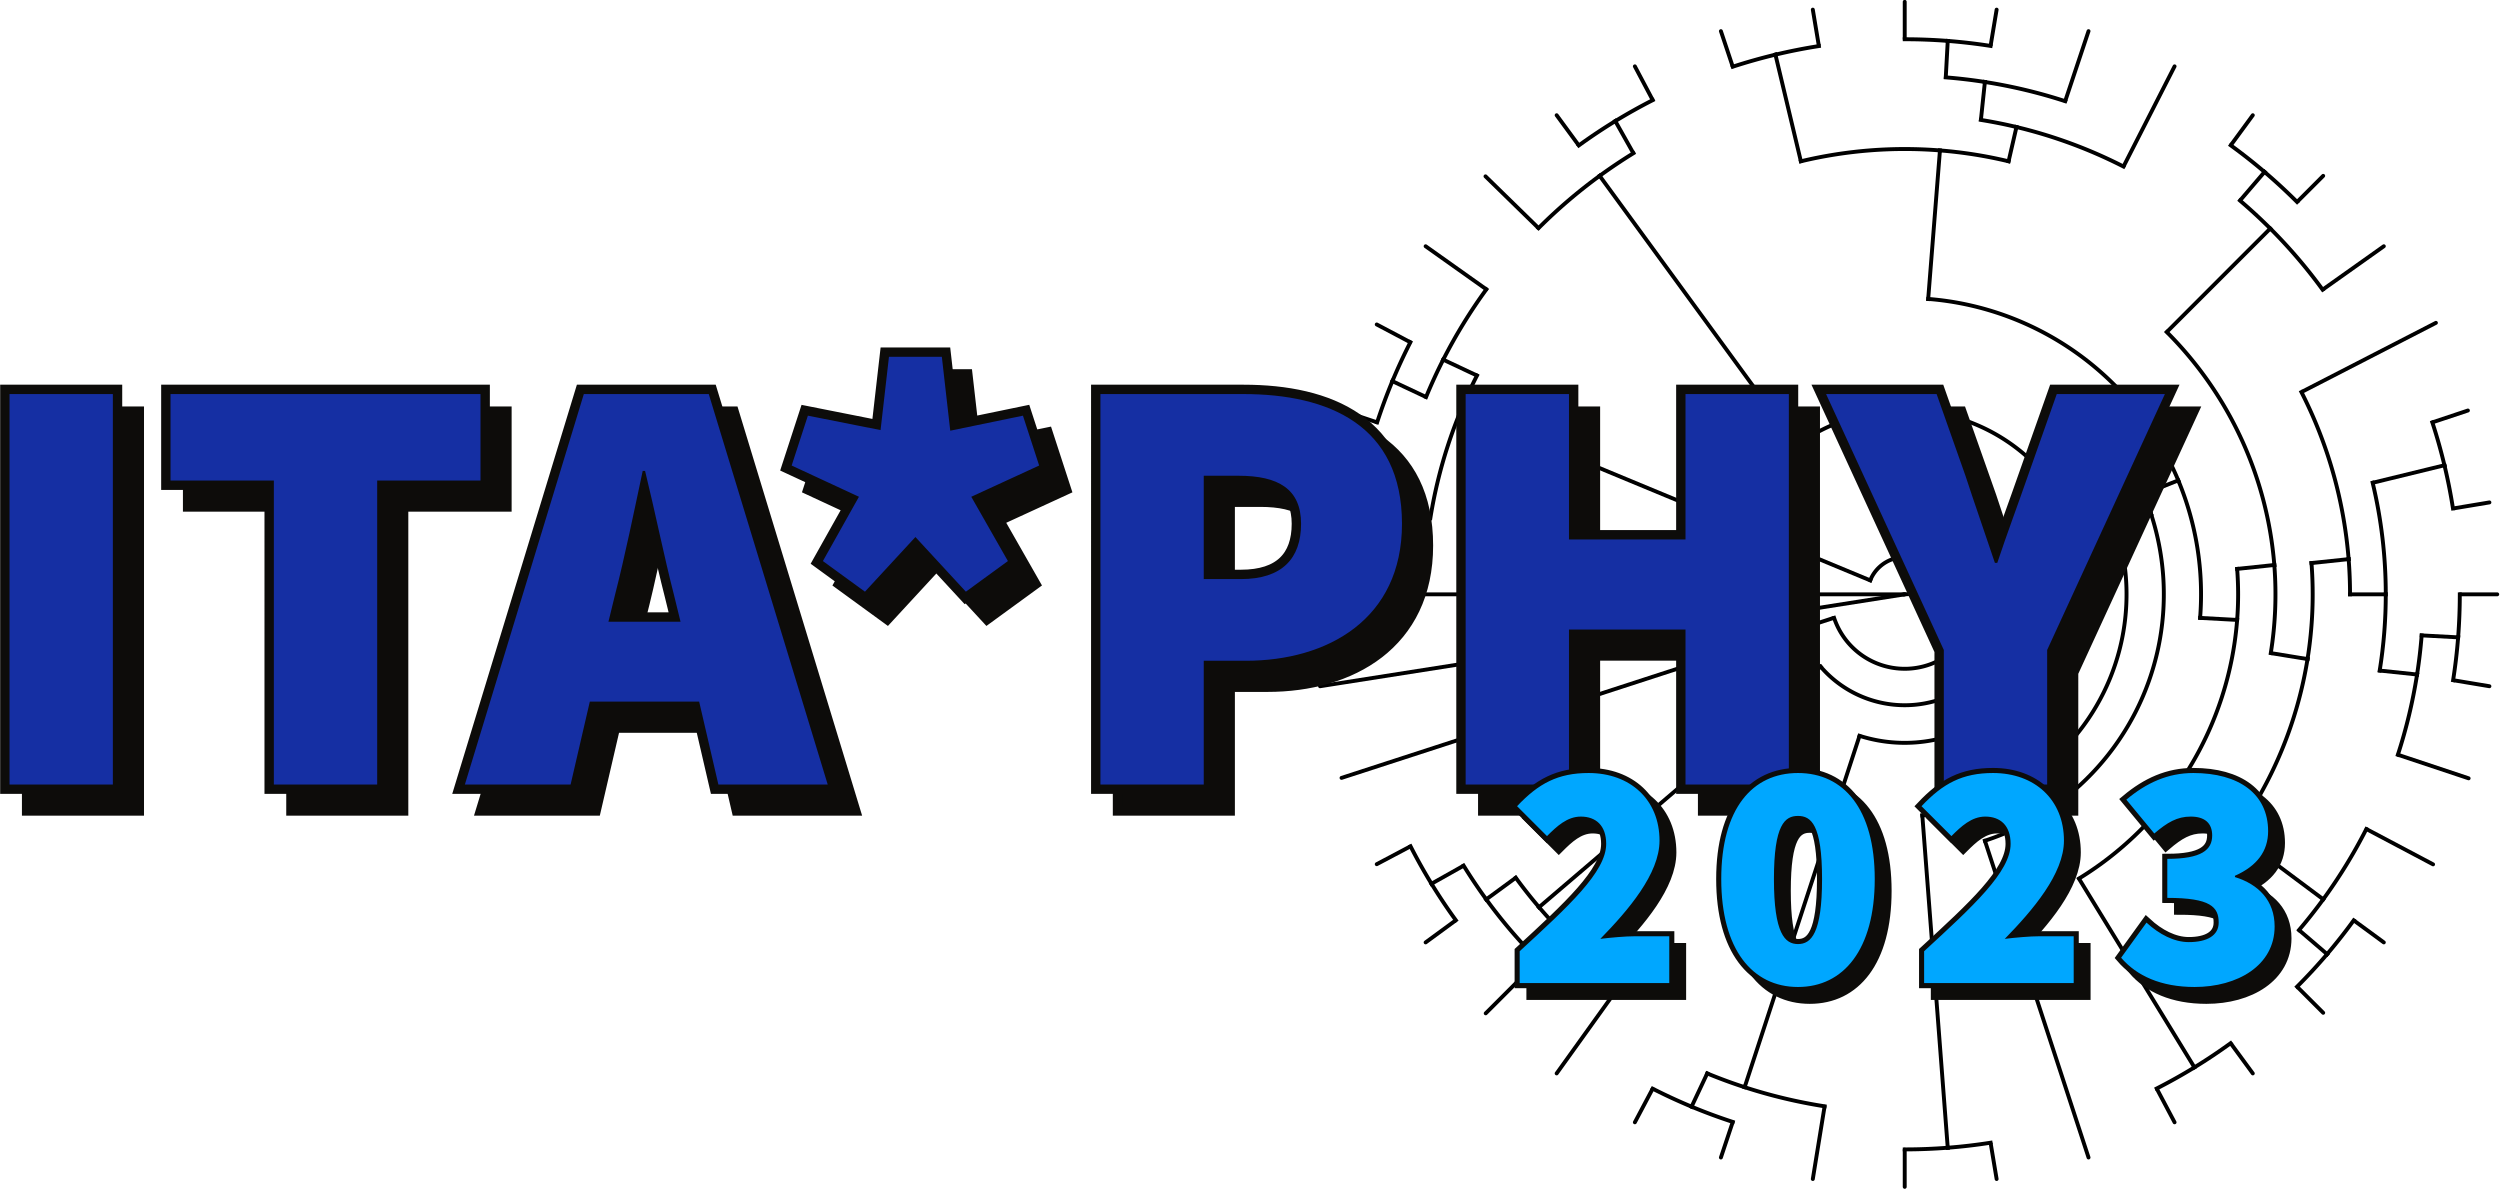 <?xml version="1.0" encoding="UTF-8" standalone="no"?>
<!-- Created with Inkscape (http://www.inkscape.org/) -->

<svg
   version="1.1"
   id="svg2"
   xml:space="preserve"
   width="778.806"
   height="370.583"
   viewBox="0 0 778.806 370.583"
   sodipodi:docname="itaphylogo.svg"
   inkscape:version="1.1.2 (b8e25be833, 2022-02-05)"
   xmlns:inkscape="http://www.inkscape.org/namespaces/inkscape"
   xmlns:sodipodi="http://sodipodi.sourceforge.net/DTD/sodipodi-0.dtd"
   xmlns="http://www.w3.org/2000/svg"
   xmlns:svg="http://www.w3.org/2000/svg"><defs
     id="defs6" /><sodipodi:namedview
     id="namedview4"
     pagecolor="#ffffff"
     bordercolor="#666666"
     borderopacity="1.0"
     inkscape:pageshadow="2"
     inkscape:pageopacity="0.0"
     inkscape:pagecheckerboard="0"
     showgrid="false"
     inkscape:zoom="1.0698529"
     inkscape:cx="319.67012"
     inkscape:cy="246.29554"
     inkscape:window-width="2560"
     inkscape:window-height="1351"
     inkscape:window-x="-9"
     inkscape:window-y="-9"
     inkscape:window-maximized="1"
     inkscape:current-layer="g10" /><g
     id="g8"
     inkscape:groupmode="layer"
     inkscape:label="My project"
     transform="matrix(1.333,0,0,1.333,207.61,-180.719)"><g
       id="g10"
       transform="rotate(90,94.668,310.748)"><g
         id="g5332"
         style="font-size:12px;font-family:Dialog;fill:#000000;stroke:#000000;stroke-linecap:square;stroke-miterlimit:10"
         transform="matrix(0,-0.457,0.457,0,-84.905,262.525)"><line
           id="line3469"
           style="fill:none;stroke-width:2;stroke-miterlimit:10"
           y2="313.55"
           x2="320.56"
           y1="313.55"
           x1="320.56" /><line
           id="line3471"
           style="fill:none;stroke-width:2;stroke-linecap:round;stroke-miterlimit:10"
           y2="313.55"
           x2="17.562"
           y1="313.55"
           x1="320.56" /><line
           id="line3475"
           style="fill:none;stroke-width:2;stroke-miterlimit:10"
           y2="313.55"
           x2="320.56"
           y1="313.55"
           x1="320.56" /><line
           id="line3477"
           style="fill:none;stroke-width:2;stroke-miterlimit:10"
           y2="312.55"
           x2="338.8"
           y1="313.55"
           x1="320.56" /><path
           id="path3479"
           d="m 339.56,312.55 a 19.026,19.026 0 0 0 -36.593,-6.244"
           style="fill:none;stroke-width:2;stroke-miterlimit:10"
           inkscape:connector-curvature="0" /><line
           id="line3481"
           style="fill:none;stroke-width:2;stroke-miterlimit:10"
           y2="219.55"
           x2="93.562"
           y1="306.42"
           x1="302.93" /><path
           id="path3483"
           d="M 93.562,219.55 A 245.69,245.69 0 0 0 77.974,274.616"
           style="fill:none;stroke-width:2;stroke-miterlimit:10"
           inkscape:connector-curvature="0" /><line
           id="line3485"
           style="fill:none;stroke-width:2;stroke-linecap:round;stroke-miterlimit:10"
           y2="266.55"
           x2="21.562"
           y1="274.55"
           x1="77.562" /><path
           id="path3489"
           d="m 101.82,201.68 a 245.69,245.69 0 0 0 -8.254,17.87"
           style="fill:none;stroke-width:2;stroke-miterlimit:10"
           inkscape:connector-curvature="0" /><line
           id="line3491"
           style="fill:none;stroke-width:2;stroke-miterlimit:10"
           y2="193.55"
           x2="84.562"
           y1="201.55"
           x1="101.56" /><path
           id="path3493"
           d="m 84.562,193.55 a 264.76,264.76 0 0 0 -8.773,19.09"
           style="fill:none;stroke-width:2;stroke-miterlimit:10"
           inkscape:connector-curvature="0" /><line
           id="line3495"
           style="fill:none;stroke-width:2;stroke-miterlimit:10"
           y2="204.55"
           x2="58.562"
           y1="212.55"
           x1="75.562" /><path
           id="path3497"
           d="m 58.562,204.55 a 283.77,283.77 0 0 0 -7.801,21.065"
           style="fill:none;stroke-width:2;stroke-miterlimit:10"
           inkscape:connector-curvature="0" /><line
           id="line3499"
           style="fill:none;stroke-width:2;stroke-linecap:round;stroke-miterlimit:10"
           y2="219.55"
           x2="32.562"
           y1="225.55"
           x1="50.562" /><path
           id="path3503"
           d="m 67.759,184.65 a 283.77,283.77 0 0 0 -9.196,19.9"
           style="fill:none;stroke-width:2;stroke-miterlimit:10"
           inkscape:connector-curvature="0" /><line
           id="line3505"
           style="fill:none;stroke-width:2;stroke-linecap:round;stroke-miterlimit:10"
           y2="175.55"
           x2="50.562"
           y1="184.55"
           x1="67.562" /><path
           id="path3509"
           d="M 106.62,157.59 A 264.76,264.76 0 0 0 84.565,193.55"
           style="fill:none;stroke-width:2;stroke-miterlimit:10"
           inkscape:connector-curvature="0" /><line
           id="line3511"
           style="fill:none;stroke-width:2;stroke-linecap:round;stroke-miterlimit:10"
           y2="135.55"
           x2="75.562"
           y1="157.55"
           x1="106.56" /><path
           id="path3515"
           d="m 339.14,317.67 a 19.026,19.026 0 0 0 0.427,-5.127"
           style="fill:none;stroke-width:2;stroke-miterlimit:10"
           inkscape:connector-curvature="0" /><line
           id="line3517"
           style="fill:none;stroke-width:2;stroke-miterlimit:10"
           y2="322.8"
           x2="357.44"
           y1="317.8"
           x1="339.2" /><path
           id="path3519"
           d="m 357.56,322.55 a 38.079,38.079 0 0 0 0.588,-2.905"
           style="fill:none;stroke-width:2;stroke-miterlimit:10"
           inkscape:connector-curvature="0" /><line
           id="line3521"
           style="fill:none;stroke-width:2;stroke-miterlimit:10"
           y2="322.55"
           x2="376.56"
           y1="319.55"
           x1="358.2" /><path
           id="path3523"
           d="m 376.56,322.55 a 56.719,56.719 0 0 0 0,-18"
           style="fill:none;stroke-width:2;stroke-miterlimit:10"
           inkscape:connector-curvature="0" /><line
           id="line3525"
           style="fill:none;stroke-width:2;stroke-miterlimit:10"
           y2="301.55"
           x2="395.56"
           y1="304.55"
           x1="376.56" /><path
           id="path3527"
           d="m 395.56,301.55 a 75.954,75.954 0 0 0 -4.83,-17.071"
           style="fill:none;stroke-width:2;stroke-miterlimit:10"
           inkscape:connector-curvature="0" /><line
           id="line3529"
           style="fill:none;stroke-width:2;stroke-miterlimit:10"
           y2="277.55"
           x2="407.56"
           y1="284.55"
           x1="390.56" /><path
           id="path3531"
           d="M 407.56,277.55 A 94.154,94.154 0 0 0 265.18,237.4"
           style="fill:none;stroke-width:2;stroke-miterlimit:10"
           inkscape:connector-curvature="0" /><line
           id="line3533"
           style="fill:none;stroke-width:2;stroke-miterlimit:10"
           y2="99.547"
           x2="164.56"
           y1="236.55"
           x1="264.56" /><path
           id="path3535"
           d="M 164.56,99.547 A 264.82,264.82 0 0 0 133.3,126.29"
           style="fill:none;stroke-width:2;stroke-miterlimit:10"
           inkscape:connector-curvature="0" /><line
           id="line3537"
           style="fill:none;stroke-width:2;stroke-linecap:round;stroke-miterlimit:10"
           y2="99.8"
           x2="106.18"
           y1="126.17"
           x1="133.18" /><path
           id="path3541"
           d="M 181.82,87.973 A 264.82,264.82 0 0 0 164.56,99.547"
           style="fill:none;stroke-width:2;stroke-miterlimit:10"
           inkscape:connector-curvature="0" /><line
           id="line3543"
           style="fill:none;stroke-width:2;stroke-miterlimit:10"
           y2="71.547"
           x2="172.56"
           y1="87.547"
           x1="181.56" /><path
           id="path3545"
           d="M 172.56,71.547 A 283.67,283.67 0 0 0 153.89,84.004"
           style="fill:none;stroke-width:2;stroke-miterlimit:10"
           inkscape:connector-curvature="0" /><line
           id="line3547"
           style="fill:none;stroke-width:2;stroke-linecap:round;stroke-miterlimit:10"
           y2="68.547"
           x2="142.56"
           y1="83.547"
           x1="153.56" /><path
           id="path3551"
           d="M 191.71,60.832 A 283.67,283.67 0 0 0 172.564,71.546"
           style="fill:none;stroke-width:2;stroke-miterlimit:10"
           inkscape:connector-curvature="0" /><line
           id="line3553"
           style="fill:none;stroke-width:2;stroke-linecap:round;stroke-miterlimit:10"
           y2="43.547"
           x2="182.56"
           y1="60.547"
           x1="191.56" /><path
           id="path3557"
           d="m 413.54,298.71 a 94.154,94.154 0 0 0 -5.978,-21.163"
           style="fill:none;stroke-width:2;stroke-miterlimit:10"
           inkscape:connector-curvature="0" /><line
           id="line3559"
           style="fill:none;stroke-width:2;stroke-miterlimit:10"
           y2="295.55"
           x2="432.56"
           y1="298.55"
           x1="414.56" /><path
           id="path3561"
           d="m 432.56,295.55 a 113.44,113.44 0 0 0 -4.088,-16.972"
           style="fill:none;stroke-width:2;stroke-miterlimit:10"
           inkscape:connector-curvature="0" /><line
           id="line3563"
           style="fill:none;stroke-width:2;stroke-miterlimit:10"
           y2="272.55"
           x2="446.56"
           y1="278.55"
           x1="428.56" /><path
           id="path3565"
           d="m 446.56,272.55 a 132.5,132.5 0 0 0 -3.749,-10.105"
           style="fill:none;stroke-width:2;stroke-miterlimit:10"
           inkscape:connector-curvature="0" /><line
           id="line3567"
           style="fill:none;stroke-width:2;stroke-miterlimit:10"
           y2="255.33"
           x2="460.28"
           y1="262.33"
           x1="442.75" /><path
           id="path3569"
           d="m 460.56,255.55 a 151.54,151.54 0 0 0 -128,-93.062"
           style="fill:none;stroke-width:2;stroke-miterlimit:10"
           inkscape:connector-curvature="0" /><line
           id="line3571"
           style="fill:none;stroke-width:2;stroke-miterlimit:10"
           y2="86.699"
           x2="338.56"
           y1="162.55"
           x1="332.56" /><path
           id="path3573"
           d="m 338.56,86.547 a 227.71,227.71 0 0 0 -71.104,5.566"
           style="fill:none;stroke-width:2;stroke-miterlimit:10"
           inkscape:connector-curvature="0" /><line
           id="line3575"
           style="fill:none;stroke-width:2;stroke-miterlimit:10"
           y2="37.547"
           x2="254.44"
           y1="92.041"
           x1="267.44" /><path
           id="path3577"
           d="m 254.56,37.547 a 283.78,283.78 0 0 0 -21.939,6.188"
           style="fill:none;stroke-width:2;stroke-miterlimit:10"
           inkscape:connector-curvature="0" /><line
           id="line3579"
           style="fill:none;stroke-width:2;stroke-linecap:round;stroke-miterlimit:10"
           y2="25.547"
           x2="226.56"
           y1="43.547"
           x1="232.56" /><path
           id="path3583"
           d="m 276.66,33.181 a 283.78,283.78 0 0 0 -22.099,4.365"
           style="fill:none;stroke-width:2;stroke-miterlimit:10"
           inkscape:connector-curvature="0" /><line
           id="line3585"
           style="fill:none;stroke-width:2;stroke-linecap:round;stroke-miterlimit:10"
           y2="14.547"
           x2="273.56"
           y1="32.547"
           x1="276.56" /><path
           id="path3589"
           d="M 373.67,92.113 A 227.71,227.71 0 0 0 338.56,86.547"
           style="fill:none;stroke-width:2;stroke-miterlimit:10"
           inkscape:connector-curvature="0" /><line
           id="line3591"
           style="fill:none;stroke-width:2;stroke-miterlimit:10"
           y2="74.673"
           x2="377.69"
           y1="92.041"
           x1="373.69" /><path
           id="path3593"
           d="M 377.56,74.547 A 245.7,245.7 0 0 0 359.496,70.948"
           style="fill:none;stroke-width:2;stroke-miterlimit:10"
           inkscape:connector-curvature="0" /><line
           id="line3595"
           style="fill:none;stroke-width:2;stroke-miterlimit:10"
           y2="51.547"
           x2="361.56"
           y1="70.547"
           x1="359.56" /><path
           id="path3597"
           d="M 361.56,51.547 A 265.19,265.19 0 0 0 341.588,49.193"
           style="fill:none;stroke-width:2;stroke-miterlimit:10"
           inkscape:connector-curvature="0" /><line
           id="line3599"
           style="fill:none;stroke-width:2;stroke-miterlimit:10"
           y2="30.628"
           x2="342.56"
           y1="48.977"
           x1="341.56" /><path
           id="path3601"
           d="m 342.56,30.547 a 283.85,283.85 0 0 0 -22,-0.854"
           style="fill:none;stroke-width:2;stroke-miterlimit:10"
           inkscape:connector-curvature="0" /><line
           id="line3603"
           style="fill:none;stroke-width:2;stroke-linecap:round;stroke-miterlimit:10"
           y2="10.547"
           x2="320.56"
           y1="29.547"
           x1="320.56" /><path
           id="path3607"
           d="M 364.47,33.11 A 283.85,283.85 0 0 0 342.56,30.547"
           style="fill:none;stroke-width:2;stroke-miterlimit:10"
           inkscape:connector-curvature="0" /><line
           id="line3609"
           style="fill:none;stroke-width:2;stroke-linecap:round;stroke-miterlimit:10"
           y2="14.547"
           x2="367.56"
           y1="32.547"
           x1="364.56" /><path
           id="path3613"
           d="M 402.62,61.373 A 265.19,265.19 0 0 0 361.56,51.547"
           style="fill:none;stroke-width:2;stroke-miterlimit:10"
           inkscape:connector-curvature="0" /><line
           id="line3615"
           style="fill:none;stroke-width:2;stroke-linecap:round;stroke-miterlimit:10"
           y2="25.547"
           x2="414.56"
           y1="61.303"
           x1="402.64" /><path
           id="path3619"
           d="M 432.44,94.791 A 245.7,245.7 0 0 0 377.56,74.547"
           style="fill:none;stroke-width:2;stroke-miterlimit:10"
           inkscape:connector-curvature="0" /><line
           id="line3621"
           style="fill:none;stroke-width:2;stroke-linecap:round;stroke-miterlimit:10"
           y2="43.547"
           x2="458.56"
           y1="94.547"
           x1="432.56" /><path
           id="path3625"
           d="M 471.62,325.55 A 151.54,151.54 0 0 0 460.558,255.545"
           style="fill:none;stroke-width:2;stroke-miterlimit:10"
           inkscape:connector-curvature="0" /><line
           id="line3627"
           style="fill:none;stroke-width:2;stroke-miterlimit:10"
           y2="326.61"
           x2="489.96"
           y1="325.61"
           x1="471.63" /><path
           id="path3629"
           d="m 490.56,326.55 a 170.5,170.5 0 0 0 0,-26"
           style="fill:none;stroke-width:2;stroke-miterlimit:10"
           inkscape:connector-curvature="0" /><line
           id="line3631"
           style="fill:none;stroke-width:2;stroke-miterlimit:10"
           y2="298.55"
           x2="509.56"
           y1="300.55"
           x1="490.56" /><path
           id="path3633"
           d="M 509.56,298.55 A 189.59,189.59 0 0 0 454.63,179.48"
           style="fill:none;stroke-width:2;stroke-miterlimit:10"
           inkscape:connector-curvature="0" /><line
           id="line3635"
           style="fill:none;stroke-width:2;stroke-miterlimit:10"
           y2="127.18"
           x2="506.8"
           y1="179.29"
           x1="454.69" /><path
           id="path3637"
           d="M 507.56,126.55 A 264.46,264.46 0 0 0 492.009,112.197"
           style="fill:none;stroke-width:2;stroke-miterlimit:10"
           inkscape:connector-curvature="0" /><line
           id="line3639"
           style="fill:none;stroke-width:2;stroke-miterlimit:10"
           y2="97.547"
           x2="504.56"
           y1="111.55"
           x1="492.56" /><path
           id="path3641"
           d="M 504.56,97.547 A 283.75,283.75 0 0 0 487.28,83.941"
           style="fill:none;stroke-width:2;stroke-miterlimit:10"
           inkscape:connector-curvature="0" /><line
           id="line3643"
           style="fill:none;stroke-width:2;stroke-linecap:round;stroke-miterlimit:10"
           y2="68.547"
           x2="498.56"
           y1="83.547"
           x1="487.56" /><path
           id="path3647"
           d="M 521.2,112.91 A 283.75,283.75 0 0 0 504.56,97.547"
           style="fill:none;stroke-width:2;stroke-miterlimit:10"
           inkscape:connector-curvature="0" /><line
           id="line3649"
           style="fill:none;stroke-width:2;stroke-linecap:round;stroke-miterlimit:10"
           y2="99.547"
           x2="534.56"
           y1="112.55"
           x1="521.56" /><path
           id="path3653"
           d="M 534.27,157.76 A 264.46,264.46 0 0 0 507.566,126.544"
           style="fill:none;stroke-width:2;stroke-miterlimit:10"
           inkscape:connector-curvature="0" /><line
           id="line3655"
           style="fill:none;stroke-width:2;stroke-linecap:round;stroke-miterlimit:10"
           y2="135.55"
           x2="565.56"
           y1="157.55"
           x1="534.56" /><path
           id="path3659"
           d="m 507.76,343.58 a 189.59,189.59 0 0 0 1.799,-45.032"
           style="fill:none;stroke-width:2;stroke-miterlimit:10"
           inkscape:connector-curvature="0" /><line
           id="line3661"
           style="fill:none;stroke-width:2;stroke-miterlimit:10"
           y2="346.67"
           x2="526.56"
           y1="343.67"
           x1="508.2" /><path
           id="path3663"
           d="m 526.56,346.55 a 208.63,208.63 0 0 0 2.012,-49.001"
           style="fill:none;stroke-width:2;stroke-miterlimit:10"
           inkscape:connector-curvature="0" /><line
           id="line3665"
           style="fill:none;stroke-width:2;stroke-miterlimit:10"
           y2="295.55"
           x2="547.56"
           y1="297.55"
           x1="528.56" /><path
           id="path3667"
           d="M 547.56,295.55 A 227.71,227.71 0 0 0 523.42,210.11"
           style="fill:none;stroke-width:2;stroke-miterlimit:10"
           inkscape:connector-curvature="0" /><line
           id="line3669"
           style="fill:none;stroke-width:2;stroke-linecap:round;stroke-miterlimit:10"
           y2="174.72"
           x2="592.2"
           y1="209.72"
           x1="524.2" /><path
           id="path3673"
           d="m 548.28,313.55 a 227.71,227.71 0 0 0 -0.713,-18"
           style="fill:none;stroke-width:2;stroke-miterlimit:10"
           inkscape:connector-curvature="0" /><line
           id="line3675"
           style="fill:none;stroke-width:2;stroke-miterlimit:10"
           y2="313.55"
           x2="566.31"
           y1="313.55"
           x1="548.27" /><path
           id="path3677"
           d="m 566.56,313.55 a 246,246 0 0 0 -6.711,-57.069"
           style="fill:none;stroke-width:2;stroke-miterlimit:10"
           inkscape:connector-curvature="0" /><line
           id="line3679"
           style="fill:none;stroke-width:2;stroke-miterlimit:10"
           y2="247.55"
           x2="596.56"
           y1="256.42"
           x1="560.2" /><path
           id="path3681"
           d="m 596.56,247.55 a 283.78,283.78 0 0 0 -6.188,-21.939"
           style="fill:none;stroke-width:2;stroke-miterlimit:10"
           inkscape:connector-curvature="0" /><line
           id="line3683"
           style="fill:none;stroke-width:2;stroke-linecap:round;stroke-miterlimit:10"
           y2="219.55"
           x2="608.56"
           y1="225.55"
           x1="590.56" /><path
           id="path3687"
           d="m 600.93,269.65 a 283.78,283.78 0 0 0 -4.365,-22.099"
           style="fill:none;stroke-width:2;stroke-miterlimit:10"
           inkscape:connector-curvature="0" /><line
           id="line3689"
           style="fill:none;stroke-width:2;stroke-linecap:round;stroke-miterlimit:10"
           y2="266.55"
           x2="619.56"
           y1="269.55"
           x1="601.56" /><path
           id="path3693"
           d="m 563.45,352.53 a 246,246 0 0 0 3.108,-38.983"
           style="fill:none;stroke-width:2;stroke-miterlimit:10"
           inkscape:connector-curvature="0" /><line
           id="line3695"
           style="fill:none;stroke-width:2;stroke-miterlimit:10"
           y2="354.55"
           x2="582.56"
           y1="352.55"
           x1="563.56" /><path
           id="path3697"
           d="m 582.56,354.55 a 265.19,265.19 0 0 0 2.354,-19.972"
           style="fill:none;stroke-width:2;stroke-miterlimit:10"
           inkscape:connector-curvature="0" /><line
           id="line3699"
           style="fill:none;stroke-width:2;stroke-miterlimit:10"
           y2="335.55"
           x2="603.56"
           y1="334.55"
           x1="584.93" /><path
           id="path3701"
           d="m 603.56,335.55 a 283.85,283.85 0 0 0 0.854,-22"
           style="fill:none;stroke-width:2;stroke-miterlimit:10"
           inkscape:connector-curvature="0" /><line
           id="line3703"
           style="fill:none;stroke-width:2;stroke-linecap:round;stroke-miterlimit:10"
           y2="313.55"
           x2="623.56"
           y1="313.55"
           x1="604.56" /><path
           id="path3707"
           d="m 601,357.46 a 283.85,283.85 0 0 0 2.563,-21.912"
           style="fill:none;stroke-width:2;stroke-miterlimit:10"
           inkscape:connector-curvature="0" /><line
           id="line3709"
           style="fill:none;stroke-width:2;stroke-linecap:round;stroke-miterlimit:10"
           y2="360.55"
           x2="619.56"
           y1="357.55"
           x1="601.56" /><path
           id="path3713"
           d="m 572.74,395.6 a 265.19,265.19 0 0 0 9.826,-41.057"
           style="fill:none;stroke-width:2;stroke-miterlimit:10"
           inkscape:connector-curvature="0" /><line
           id="line3715"
           style="fill:none;stroke-width:2;stroke-linecap:round;stroke-miterlimit:10"
           y2="407.64"
           x2="608.93"
           y1="395.64"
           x1="572.93" /><path
           id="path3719"
           d="m 489.72,435.66 a 208.63,208.63 0 0 0 36.844,-89.112"
           style="fill:none;stroke-width:2;stroke-miterlimit:10"
           inkscape:connector-curvature="0" /><line
           id="line3721"
           style="fill:none;stroke-width:2;stroke-miterlimit:10"
           y2="469.37"
           x2="534.39"
           y1="435.9"
           x1="489.56" /><path
           id="path3723"
           d="m 534.56,469.55 a 264.82,264.82 0 0 0 22.061,-35.969"
           style="fill:none;stroke-width:2;stroke-miterlimit:10"
           inkscape:connector-curvature="0" /><line
           id="line3725"
           style="fill:none;stroke-width:2;stroke-linecap:round;stroke-miterlimit:10"
           y2="451.64"
           x2="590.75"
           y1="433.64"
           x1="556.75" /><path
           id="path3729"
           d="m 522.19,485.23 a 264.82,264.82 0 0 0 12.368,-15.687"
           style="fill:none;stroke-width:2;stroke-miterlimit:10"
           inkscape:connector-curvature="0" /><line
           id="line3731"
           style="fill:none;stroke-width:2;stroke-miterlimit:10"
           y2="497.55"
           x2="536.56"
           y1="485.55"
           x1="522.56" /><path
           id="path3733"
           d="m 536.56,497.55 a 283.75,283.75 0 0 0 13.605,-17.286"
           style="fill:none;stroke-width:2;stroke-miterlimit:10"
           inkscape:connector-curvature="0" /><line
           id="line3735"
           style="fill:none;stroke-width:2;stroke-linecap:round;stroke-miterlimit:10"
           y2="491.55"
           x2="565.56"
           y1="480.55"
           x1="550.56" /><path
           id="path3739"
           d="m 521.2,514.19 a 283.75,283.75 0 0 0 15.361,-16.639"
           style="fill:none;stroke-width:2;stroke-miterlimit:10"
           inkscape:connector-curvature="0" /><line
           id="line3741"
           style="fill:none;stroke-width:2;stroke-linecap:round;stroke-miterlimit:10"
           y2="527.55"
           x2="534.56"
           y1="514.55"
           x1="521.56" /><path
           id="path3745"
           d="M 409.75,458.85 A 170.5,170.5 0 0 0 490.561,326.54"
           style="fill:none;stroke-width:2;stroke-miterlimit:10"
           inkscape:connector-curvature="0" /><line
           id="line3747"
           style="fill:none;stroke-width:2;stroke-miterlimit:10"
           y2="555.2"
           x2="468.56"
           y1="459.07"
           x1="409.74" /><path
           id="path3749"
           d="m 468.56,555.55 a 283.67,283.67 0 0 0 18.668,-12.457"
           style="fill:none;stroke-width:2;stroke-miterlimit:10"
           inkscape:connector-curvature="0" /><line
           id="line3751"
           style="fill:none;stroke-width:2;stroke-linecap:round;stroke-miterlimit:10"
           y2="558.55"
           x2="498.56"
           y1="543.55"
           x1="487.56" /><path
           id="path3755"
           d="m 449.42,566.26 a 283.67,283.67 0 0 0 19.146,-10.714"
           style="fill:none;stroke-width:2;stroke-miterlimit:10"
           inkscape:connector-curvature="0" /><line
           id="line3757"
           style="fill:none;stroke-width:2;stroke-linecap:round;stroke-miterlimit:10"
           y2="583.55"
           x2="458.56"
           y1="566.55"
           x1="449.56" /><path
           id="path3761"
           d="m 361.56,439.55 a 132.5,132.5 0 0 0 85,-167"
           style="fill:none;stroke-width:2;stroke-miterlimit:10"
           inkscape:connector-curvature="0" /><line
           id="line3763"
           style="fill:none;stroke-width:2;stroke-linecap:round;stroke-miterlimit:10"
           y2="601.55"
           x2="414.56"
           y1="439.55"
           x1="361.56" /><path
           id="path3767"
           d="M 329.57,426.63 A 113.44,113.44 0 0 0 432.56,295.55"
           style="fill:none;stroke-width:2;stroke-miterlimit:10"
           inkscape:connector-curvature="0" /><line
           id="line3769"
           style="fill:none;stroke-width:2;stroke-miterlimit:10"
           y2="596.55"
           x2="342.56"
           y1="426.61"
           x1="329.56" /><path
           id="path3771"
           d="m 342.56,596.55 a 283.85,283.85 0 0 0 21.912,-2.563"
           style="fill:none;stroke-width:2;stroke-miterlimit:10"
           inkscape:connector-curvature="0" /><line
           id="line3773"
           style="fill:none;stroke-width:2;stroke-linecap:round;stroke-miterlimit:10"
           y2="612.55"
           x2="367.56"
           y1="594.55"
           x1="364.56" /><path
           id="path3777"
           d="m 342.56,596.55 a 283.85,283.85 0 0 1 -22,0.854"
           style="fill:none;stroke-width:2;stroke-miterlimit:10"
           inkscape:connector-curvature="0" /><line
           id="line3779"
           style="fill:none;stroke-width:2;stroke-linecap:round;stroke-miterlimit:10"
           y2="616.55"
           x2="320.56"
           y1="597.55"
           x1="320.56" /><path
           id="path3783"
           d="m 297.45,385.9 a 75.954,75.954 0 0 0 98.112,-84.352"
           style="fill:none;stroke-width:2;stroke-miterlimit:10"
           inkscape:connector-curvature="0" /><line
           id="line3785"
           style="fill:none;stroke-width:2;stroke-miterlimit:10"
           y2="565.16"
           x2="238.84"
           y1="386.1"
           x1="297.4" /><path
           id="path3787"
           d="m 238.56,565.55 a 265.01,265.01 0 0 0 41.028,9.819"
           style="fill:none;stroke-width:2;stroke-miterlimit:10"
           inkscape:connector-curvature="0" /><line
           id="line3789"
           style="fill:none;stroke-width:2;stroke-linecap:round;stroke-miterlimit:10"
           y2="612.55"
           x2="273.56"
           y1="575.55"
           x1="279.56" /><path
           id="path3793"
           d="m 219.56,558.55 a 265.01,265.01 0 0 0 19.001,6.997"
           style="fill:none;stroke-width:2;stroke-miterlimit:10"
           inkscape:connector-curvature="0" /><line
           id="line3795"
           style="fill:none;stroke-width:2;stroke-miterlimit:10"
           y2="575.55"
           x2="211.56"
           y1="558.55"
           x1="219.56" /><path
           id="path3797"
           d="m 211.56,575.55 a 283.77,283.77 0 0 0 21.065,7.801"
           style="fill:none;stroke-width:2;stroke-miterlimit:10"
           inkscape:connector-curvature="0" /><line
           id="line3799"
           style="fill:none;stroke-width:2;stroke-linecap:round;stroke-miterlimit:10"
           y2="601.55"
           x2="226.56"
           y1="583.55"
           x1="232.56" /><path
           id="path3803"
           d="m 191.66,566.35 a 283.77,283.77 0 0 0 19.9,9.196"
           style="fill:none;stroke-width:2;stroke-miterlimit:10"
           inkscape:connector-curvature="0" /><line
           id="line3805"
           style="fill:none;stroke-width:2;stroke-linecap:round;stroke-miterlimit:10"
           y2="583.55"
           x2="182.56"
           y1="566.55"
           x1="191.56" /><path
           id="path3809"
           d="m 277.57,350.54 a 56.719,56.719 0 0 0 98.993,-27.994"
           style="fill:none;stroke-width:2;stroke-miterlimit:10"
           inkscape:connector-curvature="0" /><line
           id="line3811"
           style="fill:none;stroke-width:2;stroke-miterlimit:10"
           y2="473.55"
           x2="133.56"
           y1="350.55"
           x1="277.56" /><path
           id="path3813"
           d="m 133.56,473.55 a 246.11,246.11 0 0 0 42.068,38.906"
           style="fill:none;stroke-width:2;stroke-miterlimit:10"
           inkscape:connector-curvature="0" /><line
           id="line3815"
           style="fill:none;stroke-width:2;stroke-linecap:round;stroke-miterlimit:10"
           y2="558.55"
           x2="142.56"
           y1="512.55"
           x1="175.56" /><path
           id="path3819"
           d="m 121.66,458.48 a 246.11,246.11 0 0 0 11.906,15.068"
           style="fill:none;stroke-width:2;stroke-miterlimit:10"
           inkscape:connector-curvature="0" /><line
           id="line3821"
           style="fill:none;stroke-width:2;stroke-miterlimit:10"
           y2="469.55"
           x2="106.56"
           y1="458.55"
           x1="121.56" /><path
           id="path3823"
           d="m 106.56,469.55 a 264.82,264.82 0 0 0 26.741,31.259"
           style="fill:none;stroke-width:2;stroke-miterlimit:10"
           inkscape:connector-curvature="0" /><line
           id="line3825"
           style="fill:none;stroke-width:2;stroke-linecap:round;stroke-miterlimit:10"
           y2="527.82"
           x2="106.29"
           y1="500.82"
           x1="133.29" /><path
           id="path3829"
           d="m 94.988,452.28 a 264.82,264.82 0 0 0 11.574,17.262"
           style="fill:none;stroke-width:2;stroke-miterlimit:10"
           inkscape:connector-curvature="0" /><line
           id="line3831"
           style="fill:none;stroke-width:2;stroke-miterlimit:10"
           y2="461.55"
           x2="78.562"
           y1="452.55"
           x1="94.562" /><path
           id="path3833"
           d="m 78.562,461.55 a 283.67,283.67 0 0 0 12.457,18.668"
           style="fill:none;stroke-width:2;stroke-miterlimit:10"
           inkscape:connector-curvature="0" /><line
           id="line3835"
           style="fill:none;stroke-width:2;stroke-linecap:round;stroke-miterlimit:10"
           y2="491.55"
           x2="75.562"
           y1="480.55"
           x1="90.562" /><path
           id="path3839"
           d="m 67.848,442.4 a 283.67,283.67 0 0 0 10.714,19.146"
           style="fill:none;stroke-width:2;stroke-miterlimit:10"
           inkscape:connector-curvature="0" /><line
           id="line3841"
           style="fill:none;stroke-width:2;stroke-linecap:round;stroke-miterlimit:10"
           y2="451.55"
           x2="50.562"
           y1="442.55"
           x1="67.562" /><path
           id="path3845"
           d="m 284.44,325.59 a 38.079,38.079 0 0 0 73.125,-3.042"
           style="fill:none;stroke-width:2;stroke-miterlimit:10"
           inkscape:connector-curvature="0" /><line
           id="line3847"
           style="fill:none;stroke-width:2;stroke-linecap:round;stroke-miterlimit:10"
           y2="407.42"
           x2="32.562"
           y1="325.67"
           x1="284.06" /><line
           id="line3851"
           style="fill:none;stroke-width:2;stroke-miterlimit:10"
           y2="313.55"
           x2="320.56"
           y1="313.55"
           x1="320.56" /><line
           id="line3853"
           style="fill:none;stroke-width:2;stroke-linecap:round;stroke-miterlimit:10"
           y2="360.55"
           x2="21.562"
           y1="313.55"
           x1="320.56" /></g><g
         id="g252"
         transform="rotate(-90)"><path
           d="m -553.848,107.922 h 24.149 v -91.25 h -24.149 z m 61.77,0 h 24.148 V 36.887 h 24.145 V 16.672 h -72.438 v 20.215 h 24.145 z m 79.742,-44.36 c 2.246,-8.707 4.492,-19.656 6.457,-28.921 h 0.563 c 2.246,9.125 4.492,20.214 6.738,28.921 l 1.543,6.317 h -16.848 z m -35.098,44.36 h 24.707 l 4.493,-19.371 h 25.55 l 4.493,19.371 h 25.55 l -27.797,-91.25 h -29.199 z m 93.496,-45.063 11.793,-12.777 11.793,12.777 9.829,-7.16 -8.567,-15.023 15.867,-7.297 -3.793,-11.652 -16.984,3.507 -1.969,-17.265 h -12.351 l -1.965,17.125 -16.988,-3.367 -3.789,11.652 15.722,7.297 -8.422,15.023 z m 55.032,45.063 h 24.148 V 79.004 h 9.828 c 19.09,0 36.5,-9.688 36.5,-32.008 0,-23.023 -17.129,-30.324 -37.062,-30.324 h -33.414 z M -274.758,59.91 V 35.766 h 8.141 c 9.265,0 14.601,3.086 14.601,11.23 0,8.141 -4.492,12.914 -14.039,12.914 z m 61.207,48.012 h 24.149 V 71.703 h 27.234 v 36.219 h 24.145 v -91.25 h -24.145 v 33.973 h -27.234 V 16.672 h -24.149 z m 111.75,0 h 24.145 V 76.477 L -50.141,16.672 H -75.41 l -6.738,19.094 c -2.387,6.879 -4.774,13.195 -7.161,20.355 h -0.562 c -2.387,-7.16 -4.633,-13.476 -6.879,-20.355 l -6.738,-19.094 h -25.828 l 27.515,59.805 z"
           style="fill:none;stroke:#0d0c0a;stroke-width:4.38;stroke-linecap:butt;stroke-linejoin:miter;stroke-miterlimit:2;stroke-dasharray:none;stroke-opacity:1"
           id="path254" /></g><path
         d="m 107.922,553.848 v -24.149 h -91.25 v 24.149 z m 0,-61.77 V 467.93 H 36.887 V 443.785 H 16.672 v 72.438 h 20.215 v -24.145 z m -44.36,-79.742 c -8.707,-2.246 -19.656,-4.492 -28.921,-6.457 v -0.563 c 9.125,-2.246 20.214,-4.492 28.921,-6.738 l 6.317,-1.543 v 16.848 z m 44.36,35.098 v -24.707 l -19.371,-4.493 v -25.55 l 19.371,-4.493 v -25.55 l -91.25,27.797 v 29.199 z M 62.859,353.938 50.082,342.145 62.859,330.352 55.699,320.523 40.676,329.09 33.379,313.223 21.727,317.016 25.234,334 7.969,335.969 v 12.351 l 17.125,1.965 -3.367,16.988 11.652,3.789 7.297,-15.722 15.023,8.422 z m 45.063,-55.032 V 274.758 H 79.004 v -9.828 c 0,-19.09 -9.688,-36.5 -32.008,-36.5 -23.023,0 -30.324,17.129 -30.324,37.062 v 33.414 z M 59.91,274.758 H 35.766 v -8.141 c 0,-9.265 3.086,-14.601 11.23,-14.601 8.141,0 12.914,4.492 12.914,14.039 z m 48.012,-61.207 V 189.402 H 71.703 v -27.234 h 36.219 v -24.145 h -91.25 v 24.145 h 33.973 v 27.234 H 16.672 v 24.149 z m 0,-111.75 V 77.656 H 76.477 L 16.672,50.141 V 75.41 l 19.094,6.738 c 6.879,2.387 13.195,4.774 20.355,7.161 v 0.562 c -7.16,2.387 -13.476,4.633 -20.355,6.879 l -19.094,6.738 v 25.828 l 59.805,-27.515 z"
         style="fill:#0d0c0a;fill-opacity:1;fill-rule:nonzero;stroke:none"
         id="path256" /><g
         id="g258"
         transform="rotate(-90)"><path
           d="m -558.934,102.836 h 24.145 v -91.25 h -24.145 z m 61.77,0 h 24.148 V 31.801 h 24.145 V 11.586 h -72.438 v 20.215 h 24.145 z m 79.738,-44.363 c 2.246,-8.703 4.492,-19.653 6.461,-28.918 h 0.559 c 2.246,9.125 4.492,20.215 6.738,28.918 l 1.547,6.316 h -16.848 z m -35.094,44.363 h 24.708 l 4.492,-19.375 h 25.55 l 4.493,19.375 h 25.55 l -27.796,-91.25 h -29.2 z m 93.497,-45.066 11.793,-12.774 11.792,12.774 9.825,-7.157 -8.563,-15.023 15.864,-7.301 -3.79,-11.652 -16.988,3.511 -1.965,-17.269 h -12.355 l -1.965,17.129 -16.984,-3.371 -3.793,11.652 15.726,7.301 -8.426,15.023 z m 55.031,45.066 h 24.144 V 73.914 h 9.828 c 19.094,0 36.5,-9.684 36.5,-32.008 0,-23.023 -17.125,-30.32 -37.062,-30.32 h -33.41 z m 24.144,-48.012 V 30.676 h 8.145 c 9.265,0 14.601,3.09 14.601,11.23 0,8.145 -4.492,12.918 -14.039,12.918 z m 61.211,48.012 h 24.145 V 66.617 h 27.234 v 36.219 h 24.149 v -91.25 h -24.149 v 33.973 h -27.234 V 11.586 h -24.145 z m 111.746,0 h 24.149 V 71.391 l 27.515,-59.805 h -25.269 l -6.738,19.09 c -2.387,6.879 -4.774,13.195 -7.161,20.355 h -0.562 c -2.387,-7.16 -4.633,-13.476 -6.879,-20.355 l -6.738,-19.09 h -25.832 l 27.515,59.805 z"
           style="fill:none;stroke:#0d0c0a;stroke-width:4.38;stroke-linecap:butt;stroke-linejoin:miter;stroke-miterlimit:2;stroke-dasharray:none;stroke-opacity:1"
           id="path260" /></g><path
         d="m 102.836,558.934 v -24.145 h -91.25 v 24.145 z m 0,-61.77 V 473.016 H 31.801 V 448.871 H 11.586 v 72.438 H 31.801 V 497.164 Z M 58.473,417.426 C 49.77,415.18 38.82,412.934 29.555,410.965 v -0.559 c 9.125,-2.246 20.215,-4.492 28.918,-6.738 l 6.316,-1.547 v 16.848 z m 44.363,35.094 V 427.812 L 83.461,423.32 v -25.55 l 19.375,-4.493 v -25.55 l -91.25,27.796 v 29.2 z M 57.77,359.023 44.996,347.23 57.77,335.438 l -7.157,-9.825 -15.023,8.563 -7.301,-15.864 -11.652,3.79 3.511,16.988 -17.269,1.965 v 12.355 l 17.129,1.965 -3.371,16.984 11.652,3.793 7.301,-15.726 15.023,8.426 z m 45.066,-55.031 V 279.848 H 73.914 v -9.828 c 0,-19.094 -9.684,-36.5 -32.008,-36.5 -23.023,0 -30.32,17.125 -30.32,37.062 v 33.41 z M 54.824,279.848 H 30.676 v -8.145 c 0,-9.265 3.09,-14.601 11.23,-14.601 8.145,0 12.918,4.492 12.918,14.039 z m 48.012,-61.211 V 194.492 H 66.617 v -27.234 h 36.219 v -24.149 h -91.25 v 24.149 h 33.973 v 27.234 H 11.586 v 24.145 z m 0,-111.746 V 82.742 H 71.391 L 11.586,55.227 v 25.269 l 19.09,6.738 c 6.879,2.387 13.195,4.774 20.355,7.161 v 0.562 c -7.16,2.387 -13.476,4.633 -20.355,6.879 l -19.09,6.738 v 25.832 l 59.805,-27.515 z"
         style="fill:#152fa3;fill-opacity:1;fill-rule:nonzero;stroke:none"
         id="path262" /><g
         id="g264"
         transform="rotate(-90)"><path
           d="m -203.258,151.996 h 34.957 v -10.945 h -8.054 c -2.129,0 -5.625,0.304 -8.055,0.609 6.535,-6.687 13.832,-15.203 13.832,-22.953 0,-9.578 -6.84,-15.809 -16.57,-15.809 -7.145,0 -11.704,2.434 -16.719,7.754 l 6.992,6.993 c 2.281,-2.282 4.711,-4.563 7.902,-4.563 3.496,0 5.93,2.055 5.93,6.383 0,6.539 -8.816,14.594 -20.215,25.082 z m 65.039,0.91 c 10.641,0 17.938,-8.738 17.938,-25.23 0,-16.418 -7.297,-24.778 -17.938,-24.778 -10.636,0 -17.933,8.286 -17.933,24.778 0,16.492 7.297,25.23 17.933,25.23 z m 0,-10.031 c -3.039,0 -5.621,-2.434 -5.621,-15.199 0,-12.77 2.582,-14.746 5.621,-14.746 3.043,0 5.625,1.976 5.625,14.746 0,12.765 -2.582,15.199 -5.625,15.199 z m 29.477,9.121 h 34.961 v -10.945 h -8.059 c -2.129,0 -5.625,0.304 -8.055,0.609 6.536,-6.687 13.833,-15.203 13.833,-22.953 0,-9.578 -6.84,-15.809 -16.571,-15.809 -7.14,0 -11.703,2.434 -16.719,7.754 l 6.993,6.993 c 2.281,-2.282 4.711,-4.563 7.906,-4.563 3.492,0 5.926,2.055 5.926,6.383 0,6.539 -8.817,14.594 -20.215,25.082 z m 63.219,0.91 c 10.031,0 18.695,-5.015 18.695,-14.136 0,-6.079 -3.801,-9.879 -9.274,-11.551 v -0.305 c 5.168,-2.277 7.754,-5.773 7.754,-10.41 0,-8.742 -6.84,-13.606 -17.48,-13.606 -5.93,0 -10.945,2.282 -15.656,6.231 l 6.535,7.906 c 3.039,-2.586 5.32,-3.953 8.511,-3.953 3.27,0 5.016,1.52 5.016,4.41 0,3.344 -2.43,5.469 -10.488,5.469 v 9.121 c 10.109,0 12.008,2.129 12.008,5.777 0,3.039 -2.735,4.559 -6.993,4.559 -3.417,0 -6.914,-1.824 -9.878,-4.559 l -5.926,8.207 c 3.644,4.258 9.347,6.84 17.176,6.84 z"
           style="fill:none;stroke:#0d0c0a;stroke-width:2.371;stroke-linecap:butt;stroke-linejoin:miter;stroke-miterlimit:2;stroke-dasharray:none;stroke-opacity:1"
           id="path266" /></g><path
         d="m 151.996,203.258 v -34.957 h -10.945 v 8.054 c 0,2.129 0.304,5.625 0.609,8.055 -6.687,-6.535 -15.203,-13.832 -22.953,-13.832 -9.578,0 -15.809,6.84 -15.809,16.57 0,7.145 2.434,11.704 7.754,16.719 l 6.993,-6.992 c -2.282,-2.281 -4.563,-4.711 -4.563,-7.902 0,-3.496 2.055,-5.93 6.383,-5.93 6.539,0 14.594,8.816 25.082,20.215 z m 0.91,-65.039 c 0,-10.641 -8.738,-17.938 -25.23,-17.938 -16.418,0 -24.778,7.297 -24.778,17.938 0,10.636 8.286,17.933 24.778,17.933 16.492,0 25.23,-7.297 25.23,-17.933 z m -10.031,0 c 0,3.039 -2.434,5.621 -15.199,5.621 -12.77,0 -14.746,-2.582 -14.746,-5.621 0,-3.043 1.976,-5.625 14.746,-5.625 12.765,0 15.199,2.582 15.199,5.625 z m 9.121,-29.477 V 73.781 h -10.945 v 8.059 c 0,2.129 0.304,5.625 0.609,8.055 -6.687,-6.536 -15.203,-13.833 -22.953,-13.833 -9.578,0 -15.809,6.84 -15.809,16.571 0,7.14 2.434,11.703 7.754,16.719 l 6.993,-6.993 c -2.282,-2.281 -4.563,-4.711 -4.563,-7.906 0,-3.492 2.055,-5.926 6.383,-5.926 6.539,0 14.594,8.817 25.082,20.215 z m 0.91,-63.219 c 0,-10.031 -5.015,-18.695 -14.136,-18.695 -6.079,0 -9.879,3.801 -11.551,9.274 h -0.305 c -2.277,-5.168 -5.773,-7.754 -10.41,-7.754 -8.742,0 -13.606,6.84 -13.606,17.48 0,5.93 2.282,10.945 6.231,15.656 l 7.906,-6.535 c -2.586,-3.039 -3.953,-5.32 -3.953,-8.511 0,-3.27 1.52,-5.016 4.41,-5.016 3.344,0 5.469,2.43 5.469,10.488 h 9.121 c 0,-10.109 2.129,-12.008 5.777,-12.008 3.039,0 4.559,2.735 4.559,6.993 0,3.417 -1.824,6.914 -4.559,9.878 l 8.207,5.926 c 4.258,-3.644 6.84,-9.347 6.84,-17.176 z"
         style="fill:#0d0c0a;fill-opacity:1;fill-rule:nonzero;stroke:none"
         id="path268" /><g
         id="g270"
         transform="rotate(-90)"><path
           d="m -206.012,149.242 h 34.957 v -10.945 h -8.054 c -2.129,0 -5.625,0.305 -8.055,0.609 6.535,-6.691 13.832,-15.203 13.832,-22.953 0,-9.578 -6.84,-15.808 -16.57,-15.808 -7.145,0 -11.703,2.433 -16.719,7.753 l 6.992,6.989 c 2.281,-2.278 4.711,-4.559 7.902,-4.559 3.497,0 5.93,2.051 5.93,6.383 0,6.539 -8.816,14.594 -20.215,25.082 z m 65.039,0.91 c 10.641,0 17.938,-8.738 17.938,-25.23 0,-16.418 -7.297,-24.777 -17.938,-24.777 -10.64,0 -17.933,8.285 -17.933,24.777 0,16.492 7.293,25.23 17.933,25.23 z m 0,-10.031 c -3.039,0 -5.621,-2.433 -5.621,-15.199 0,-12.77 2.582,-14.746 5.621,-14.746 3.043,0 5.625,1.976 5.625,14.746 0,12.766 -2.582,15.199 -5.625,15.199 z m 29.477,9.121 h 34.957 v -10.945 h -8.055 c -2.129,0 -5.625,0.305 -8.054,0.609 6.535,-6.691 13.832,-15.203 13.832,-22.953 0,-9.578 -6.84,-15.808 -16.571,-15.808 -7.14,0 -11.703,2.433 -16.718,7.753 l 6.992,6.989 c 2.281,-2.278 4.711,-4.559 7.902,-4.559 3.496,0 5.93,2.051 5.93,6.383 0,6.539 -8.817,14.594 -20.215,25.082 z m 63.219,0.91 c 10.031,0 18.695,-5.015 18.695,-14.136 0,-6.078 -3.801,-9.879 -9.273,-11.551 v -0.305 c 5.167,-2.281 7.753,-5.777 7.753,-10.41 0,-8.742 -6.839,-13.605 -17.48,-13.605 -5.93,0 -10.945,2.281 -15.656,6.23 l 6.535,7.906 c 3.039,-2.586 5.32,-3.953 8.512,-3.953 3.269,0 5.015,1.52 5.015,4.41 0,3.344 -2.429,5.469 -10.488,5.469 v 9.121 c 10.109,0 12.008,2.129 12.008,5.777 0,3.04 -2.735,4.559 -6.992,4.559 -3.418,0 -6.914,-1.824 -9.879,-4.559 l -5.926,8.207 c 3.644,4.258 9.348,6.84 17.176,6.84 z"
           style="fill:none;stroke:#0d0c0a;stroke-width:2.371;stroke-linecap:butt;stroke-linejoin:miter;stroke-miterlimit:2;stroke-dasharray:none;stroke-opacity:1"
           id="path272" /></g><path
         d="m 149.242,206.012 v -34.957 h -10.945 v 8.054 c 0,2.129 0.305,5.625 0.609,8.055 -6.691,-6.535 -15.203,-13.832 -22.953,-13.832 -9.578,0 -15.808,6.84 -15.808,16.57 0,7.145 2.433,11.703 7.753,16.719 l 6.989,-6.992 c -2.278,-2.281 -4.559,-4.711 -4.559,-7.902 0,-3.497 2.051,-5.93 6.383,-5.93 6.539,0 14.594,8.816 25.082,20.215 z m 0.91,-65.039 c 0,-10.641 -8.738,-17.938 -25.23,-17.938 -16.418,0 -24.777,7.297 -24.777,17.938 0,10.64 8.285,17.933 24.777,17.933 16.492,0 25.23,-7.293 25.23,-17.933 z m -10.031,0 c 0,3.039 -2.433,5.621 -15.199,5.621 -12.77,0 -14.746,-2.582 -14.746,-5.621 0,-3.043 1.976,-5.625 14.746,-5.625 12.766,0 15.199,2.582 15.199,5.625 z m 9.121,-29.477 V 76.539 h -10.945 v 8.055 c 0,2.129 0.305,5.625 0.609,8.054 -6.691,-6.535 -15.203,-13.832 -22.953,-13.832 -9.578,0 -15.808,6.84 -15.808,16.571 0,7.14 2.433,11.703 7.753,16.718 l 6.989,-6.992 c -2.278,-2.281 -4.559,-4.711 -4.559,-7.902 0,-3.496 2.051,-5.93 6.383,-5.93 6.539,0 14.594,8.817 25.082,20.215 z m 0.91,-63.219 c 0,-10.031 -5.015,-18.695 -14.136,-18.695 -6.078,0 -9.879,3.801 -11.551,9.273 h -0.305 c -2.281,-5.167 -5.777,-7.753 -10.41,-7.753 -8.742,0 -13.605,6.839 -13.605,17.48 0,5.93 2.281,10.945 6.23,15.656 l 7.906,-6.535 c -2.586,-3.039 -3.953,-5.32 -3.953,-8.512 0,-3.269 1.52,-5.015 4.41,-5.015 3.344,0 5.469,2.429 5.469,10.488 h 9.121 c 0,-10.109 2.129,-12.008 5.777,-12.008 3.04,0 4.559,2.735 4.559,6.992 0,3.418 -1.824,6.914 -4.559,9.879 l 8.207,5.926 c 4.258,-3.644 6.84,-9.348 6.84,-17.176 z"
         style="fill:#00a7ff;fill-opacity:1;fill-rule:nonzero;stroke:none"
         id="path274" /></g></g></svg>
